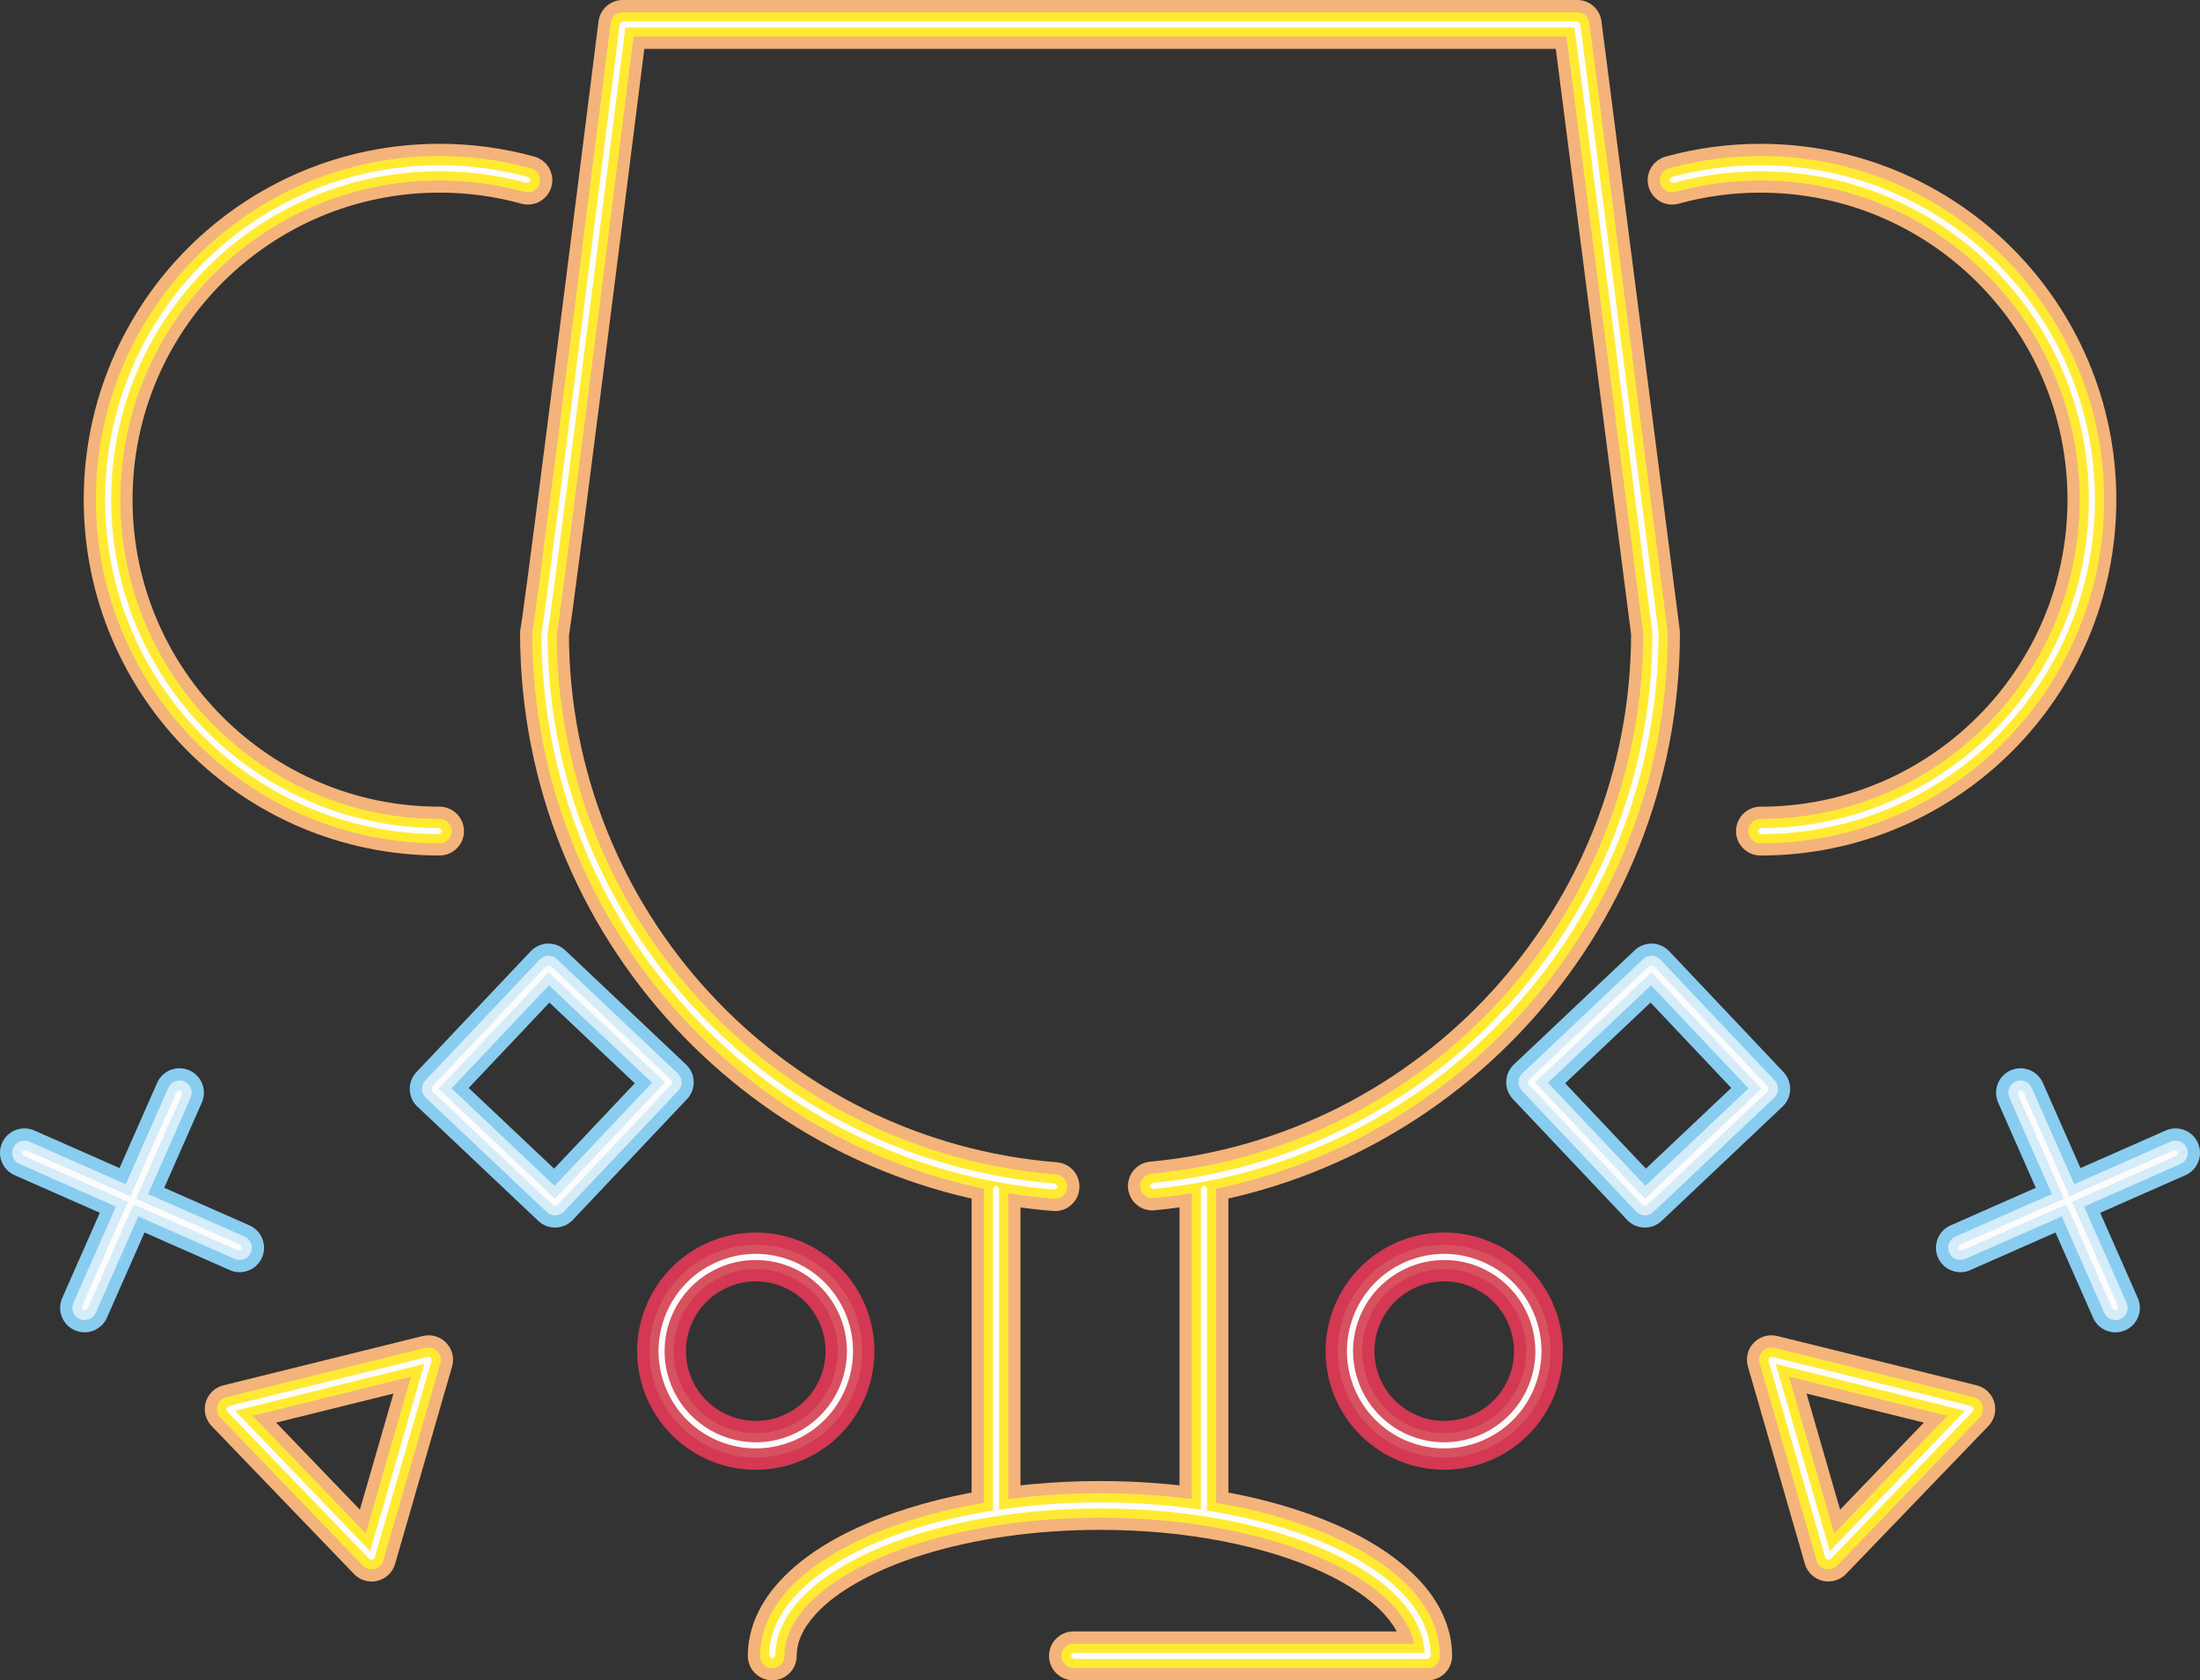 <svg xmlns="http://www.w3.org/2000/svg" width="1080" height="824.83" viewBox="0 0 1080 824.83"><rect x="0" y="0" width="1080" height="824.83" fill="#333333" stroke="none"/><g id="a"/><g id="b"><g id="c"><g id="d"><path d="M869.58 667.46l-11.52 3.32 27.97 96.9c1.19 4.11 4.48 7.28 8.64 8.31 4.16 1.03 8.55-.24 11.52-3.32l69.94-72.67c2.97-3.09 4.07-7.52 2.88-11.64-1.19-4.12-4.48-7.29-8.64-8.31l-97.91-24.23c-4.16-1.03-8.55.24-11.52 3.32-2.97 3.08-4.07 7.52-2.88 11.64l11.52-3.32-2.88 11.64 77.75 19.24-41.14 42.75-22.21-76.95-11.52 3.32-2.88 11.64 2.88-11.64z" fill="#f4b37b"/><path d="M869.58 667.46l-5.76 1.66 27.97 96.9c.59 2.06 2.24 3.64 4.32 4.16 2.08.51 4.27-.12 5.76-1.66l69.94-72.67c1.48-1.54 2.03-3.76 1.44-5.82-.59-2.06-2.24-3.64-4.32-4.16l-97.91-24.23c-2.08-.52-4.27.12-5.76 1.66-1.48 1.54-2.03 3.76-1.44 5.82l5.76-1.66-1.44 5.82 87.83 21.73-55.54 57.71-25.09-86.93-5.76 1.66-1.44 5.82 1.44-5.82z" fill="#ffea32"/><path d="M869.58 667.46 868.14 667.88 896.11 764.78 897.19 765.82 898.63 765.4 968.57 692.73 968.93 691.27 967.85 690.24 869.94 666.01 868.5 666.42 868.14 667.88 869.58 667.46 869.22 668.92 964.6 692.52 898.27 761.45 871.02 667.04 869.58 667.46 869.22 668.92 869.58 667.46z" fill="#fcfcfc"/><path d="M725.69 620.15l-4.33 11.18c13.58 5.25 21.86 18.22 21.88 31.94.0 4.11-.74 8.27-2.33 12.4-5.24 13.55-18.21 21.84-31.94 21.85-4.11.0-8.29-.74-12.38-2.33-13.58-5.24-21.87-18.22-21.88-31.94.0-4.12.74-8.28 2.33-12.35v-.03c5.26-13.58 18.24-21.87 31.96-21.89 4.11.0 8.26.74 12.36 2.33l4.35-11.17 4.34-11.18c-6.91-2.69-14.05-3.96-21.05-3.96-23.34-.01-45.34 14.14-54.3 37.19v-.03c-2.69 6.91-3.96 14.07-3.96 21.07-.01 23.34 14.14 45.34 37.2 54.3 6.88 2.67 14.02 3.94 21.04 3.94 23.34.01 45.34-14.12 54.3-37.17 2.67-6.9 3.95-14.05 3.95-21.05.01-23.34-14.13-45.35-37.19-54.3l-4.33 11.18z" fill="#d43852"/><path d="M725.69 620.15l-2.17 5.59c15.95 6.17 25.7 21.4 25.71 37.53.0 4.83-.88 9.74-2.74 14.56-6.17 15.93-21.4 25.68-37.53 25.68-4.84.0-9.75-.88-14.54-2.73-15.95-6.18-25.71-21.41-25.71-37.53.0-4.84.87-9.75 2.74-14.53 6.18-15.96 21.42-25.72 37.54-25.73 4.83.0 9.73.87 14.53 2.74l2.17-5.58 2.17-5.59c-6.21-2.41-12.6-3.56-18.88-3.55-20.93.0-40.68 12.68-48.71 33.37-2.42 6.18-3.56 12.59-3.55 18.87.0 20.94 12.68 40.68 33.37 48.71 6.19 2.4 12.58 3.54 18.87 3.54 20.93.0 40.68-12.66 48.71-33.34 2.4-6.2 3.55-12.6 3.54-18.89.0-20.94-12.67-40.69-33.36-48.71l-2.17 5.59z" fill="#d8515e"/><path d="M725.69 620.15l-.54 1.4c17.73 6.87 28.58 23.79 28.58 41.72.0 5.38-.98 10.85-3.04 16.18-6.87 17.71-23.8 28.55-41.72 28.56-5.38.0-10.85-.98-16.17-3.04-17.73-6.87-28.58-23.8-28.58-41.72.0-5.39.97-10.85 3.05-16.16 6.87-17.73 23.8-28.58 41.73-28.59 5.37.0 10.84.97 16.16 3.04l.54-1.39.54-1.4c-5.68-2.21-11.51-3.25-17.25-3.25-19.13.0-37.19 11.59-44.52 30.49-2.21 5.66-3.25 11.51-3.25 17.25.0 19.13 11.59 37.19 30.5 44.52 5.67 2.19 11.5 3.24 17.25 3.24 19.13.0 37.19-11.57 44.52-30.47 2.19-5.68 3.24-11.52 3.24-17.26.0-19.14-11.58-37.19-30.49-44.52l-.54 1.4z" fill="#fcfcfc"/><path d="M866.84 534.52l-8.24-8.71-50.62 47.85-39.62-41.91 41.91-39.61 47.85 50.62 8.71-8.24-8.24-8.71 8.24 8.71 8.71-8.24-56.09-59.33c-4.55-4.81-12.14-5.03-16.95-.48l-59.33 56.09c-4.81 4.55-5.02 12.14-.48 16.95l56.09 59.33c2.2 2.33 5.17 3.66 8.37 3.75 3.2.09 6.24-1.07 8.57-3.27l59.33-56.09c2.33-2.2 3.66-5.17 3.75-8.37.09-3.2-1.07-6.25-3.27-8.57l-8.71 8.24z" fill="#88cdf0"/><path d="M866.84 534.52l-4.12-4.36-54.98 51.96-47.85-50.62 50.63-47.85 51.97 54.98 4.36-4.12-4.12-4.36 4.12 4.36 4.36-4.12-56.09-59.33c-2.28-2.41-6.07-2.52-8.47-.24l-59.33 56.09c-2.41 2.27-2.51 6.07-.24 8.47l56.09 59.33c1.1 1.16 2.59 1.83 4.19 1.88 1.6.04 3.12-.54 4.29-1.64l59.33-56.09c1.16-1.1 1.83-2.59 1.88-4.19.04-1.6-.54-3.12-1.64-4.29l-4.36 4.12z" fill="#d5ecf9"/><path d="M866.84 534.52 865.81 533.43 807.56 588.49 753.54 531.33 810.69 477.31 865.75 535.55 866.84 534.52 865.81 533.43 866.84 534.52 867.93 533.49 811.85 474.16 809.73 474.1 750.39 530.18 750.33 532.3 806.42 591.64 807.46 592.1 808.54 591.7 867.87 535.61 868.34 534.57 867.93 533.49 866.84 534.52z" fill="#fcfcfc"/><path d="M1063.17 554.94l-105.64 46.6c-6.06 2.67-8.8 9.75-6.13 15.81 2.67 6.06 9.75 8.8 15.81 6.13l105.64-46.6c6.06-2.67 8.8-9.75 6.13-15.81-2.67-6.06-9.75-8.8-15.81-6.13" fill="#88cdf0"/><path d="M1049.46 637.19l-46.6-105.64c-2.67-6.06-9.75-8.8-15.81-6.13-6.06 2.67-8.8 9.75-6.13 15.81l46.6 105.64c2.67 6.06 9.75 8.8 15.81 6.13 6.06-2.67 8.8-9.75 6.13-15.81" fill="#88cdf0"/><path d="M1065.59 560.42l-105.64 46.6c-3.03 1.34-4.4 4.88-3.06 7.9 1.34 3.03 4.88 4.4 7.9 3.06l105.64-46.6c3.03-1.33 4.4-4.88 3.06-7.9-1.34-3.03-4.88-4.4-7.9-3.06" fill="#d5ecf9"/><path d="M1043.98 639.61l-46.6-105.64c-1.33-3.03-4.87-4.4-7.9-3.06-3.03 1.33-4.4 4.88-3.06 7.9l46.6 105.64c1.33 3.03 4.87 4.4 7.9 3.06 3.03-1.33 4.4-4.87 3.06-7.9" fill="#d5ecf9"/><path d="M1067.4 564.53 961.77 611.14 961 613.11 962.98 613.88 1068.61 567.28 1069.38 565.3 1067.4 564.53" fill="#fcfcfc"/><path d="M1039.86 641.42 993.26 535.78 991.29 535.02 990.52 536.99 1037.12 642.63 1039.1 643.4 1039.86 641.42" fill="#fcfcfc"/><path d="M210.42 667.46l-11.52-3.32-22.22 76.95-41.13-42.75 77.75-19.24-2.88-11.64-11.52-3.32 11.52 3.32-2.88-11.64-97.9 24.23c-4.16 1.03-7.45 4.2-8.64 8.31-1.19 4.11-.09 8.55 2.88 11.64l69.92 72.67c2.97 3.09 7.36 4.36 11.52 3.33 4.16-1.03 7.45-4.2 8.64-8.31l27.97-96.9c1.19-4.12.09-8.55-2.88-11.64-2.97-3.09-7.36-4.35-11.52-3.32l2.88 11.64z" fill="#f4b37b"/><path d="M210.42 667.46l-5.76-1.66-25.1 86.93-55.53-57.71 87.82-21.73-1.44-5.82-5.76-1.66 5.76 1.66-1.44-5.82-97.9 24.23c-2.08.51-3.73 2.1-4.32 4.16-.6 2.06-.04 4.27 1.44 5.82l69.92 72.67c1.48 1.54 3.68 2.18 5.76 1.66 2.08-.51 3.73-2.1 4.32-4.16l27.97-96.9c.59-2.06.04-4.27-1.44-5.82-1.48-1.54-3.68-2.18-5.76-1.66l1.44 5.82z" fill="#ffea32"/><path d="M210.42 667.46 208.98 667.04 181.73 761.45 115.4 692.52 210.78 668.92 210.42 667.46 208.98 667.04 210.42 667.46 210.06 666.01 112.17 690.24 111.09 691.27 111.44 692.73 181.37 765.4 182.81 765.82 183.89 764.78 211.86 667.88 211.5 666.42 210.06 666.01 210.42 667.46z" fill="#fcfcfc"/><path d="M354.31 620.15l-4.33-11.18c-23.06 8.95-37.21 30.95-37.2 54.3.0 7 1.27 14.15 3.96 21.07 8.95 23.04 30.95 37.17 54.29 37.16 7.01.0 14.15-1.28 21.03-3.94 23.07-8.96 37.22-30.97 37.2-54.31.0-7.02-1.28-14.16-3.95-21.04-8.96-23.06-30.97-37.2-54.31-37.19-7 0-14.16 1.27-21.06 3.96l4.36 11.17 4.36 11.17c4.07-1.59 8.23-2.32 12.34-2.33 13.72.01 26.7 8.31 31.95 21.89 1.58 4.09 2.32 8.26 2.33 12.37-.01 13.72-8.3 26.7-21.88 31.95-4.1 1.58-8.27 2.32-12.38 2.32-13.73-.01-26.7-8.3-31.94-21.86-1.6-4.11-2.33-8.27-2.34-12.38.01-13.73 8.3-26.7 21.89-31.94l-4.33-11.18z" fill="#d43852"/><path d="M354.31 620.15l-2.17-5.59c-20.69 8.03-33.37 27.77-33.37 48.71.0 6.28 1.14 12.68 3.56 18.89 8.02 20.67 27.77 33.34 48.7 33.34 6.28.0 12.68-1.15 18.87-3.54 20.7-8.03 33.38-27.78 33.37-48.71.0-6.29-1.15-12.69-3.54-18.87-8.04-20.69-27.78-33.37-48.72-33.37-6.28.0-12.68 1.14-18.88 3.55l2.18 5.59 2.18 5.58c4.78-1.86 9.68-2.73 14.52-2.74 16.12.0 31.36 9.77 37.54 25.71 1.86 4.79 2.73 9.7 2.73 14.54.0 16.13-9.76 31.36-25.71 37.53-4.8 1.85-9.72 2.73-14.55 2.73-16.13.0-31.36-9.75-37.53-25.69-1.87-4.81-2.74-9.72-2.74-14.55.0-16.13 9.76-31.36 25.71-37.53l-2.16-5.59z" fill="#d8515e"/><path d="M354.31 620.15l-.54-1.4c-18.91 7.33-30.5 25.38-30.5 44.52.0 5.74 1.04 11.58 3.25 17.26 7.33 18.9 25.38 30.48 44.51 30.47 5.74.0 11.58-1.05 17.25-3.24 18.91-7.34 30.49-25.39 30.49-44.52.0-5.75-1.04-11.59-3.24-17.25-7.34-18.9-25.4-30.5-44.53-30.49-5.74.0-11.58 1.04-17.25 3.25l.55 1.4.54 1.39c5.31-2.07 10.77-3.04 16.16-3.04 17.93.0 34.86 10.86 41.73 28.58 2.06 5.31 3.04 10.78 3.04 16.17.0 17.93-10.85 34.85-28.58 41.72-5.33 2.06-10.8 3.04-16.17 3.04-17.93.0-34.85-10.85-41.72-28.56-2.08-5.33-3.05-10.8-3.05-16.18.0-17.94 10.86-34.86 28.59-41.72l-.54-1.4z" fill="#fcfcfc"/><path d="M213.16 534.52l-8.24 8.71 59.33 56.09c2.33 2.2 5.37 3.36 8.57 3.27 3.2-.09 6.17-1.42 8.37-3.75l56.09-59.33c2.2-2.33 3.36-5.37 3.27-8.57-.09-3.2-1.42-6.18-3.75-8.37l-59.33-56.09c-4.81-4.55-12.4-4.34-16.95.48l-56.09 59.33c-4.55 4.81-4.34 12.4.48 16.95l8.24-8.71 8.71 8.24 47.85-50.62 41.91 39.62-39.61 41.91-50.62-47.85-8.23 8.71 8.71 8.24-8.71-8.24z" fill="#88cdf0"/><path d="M213.16 534.52l-4.12 4.36 59.33 56.09c1.16 1.1 2.68 1.68 4.29 1.64 1.6-.05 3.09-.71 4.19-1.88l56.09-59.33c1.1-1.17 1.68-2.68 1.64-4.29-.05-1.6-.71-3.09-1.88-4.19l-59.33-56.09c-2.41-2.27-6.2-2.17-8.47.24l-56.09 59.33c-2.28 2.4-2.17 6.2.24 8.47l4.12-4.36 4.36 4.12 51.96-54.97 50.62 47.84-47.85 50.62-54.97-51.97-4.12 4.36 4.36 4.12-4.36-4.12z" fill="#d5ecf9"/><path d="M213.16 534.52 212.13 535.61 271.46 591.7 272.54 592.1 273.58 591.64 329.67 532.3 330.08 531.23 329.61 530.18 270.27 474.1 268.15 474.16 212.07 533.49 212.13 535.61 213.16 534.52 214.25 535.55 269.31 477.3 326.46 531.33 272.43 588.49 214.19 533.43 213.16 534.52 214.25 535.55 213.16 534.52z" fill="#fcfcfc"/><path d="M7.15 576.87l105.65 46.6c6.06 2.67 13.14-.07 15.81-6.13 2.67-6.06-.07-13.14-6.13-15.81l-105.65-46.6c-6.06-2.67-13.14.07-15.81 6.13-2.67 6.06.07 13.14 6.13 15.81" fill="#88cdf0"/><path d="M52.49 646.86l46.59-105.64c2.67-6.06-.07-13.14-6.13-15.81-6.06-2.67-13.14.07-15.81 6.13l-46.59 105.64c-2.67 6.06.07 13.14 6.13 15.81 6.06 2.67 13.14-.07 15.81-6.13" fill="#88cdf0"/><path d="M9.57 571.39l105.65 46.6c3.03 1.34 6.57-.03 7.9-3.06 1.34-3.03-.03-6.57-3.06-7.9l-105.65-46.6c-3.03-1.34-6.57.03-7.9 3.06-1.34 3.03.03 6.57 3.06 7.9" fill="#d5ecf9"/><path d="M47 644.44l46.59-105.64c1.34-3.03-.03-6.57-3.06-7.9-3.03-1.34-6.57.03-7.9 3.06l-46.59 105.64c-1.34 3.03.03 6.57 3.06 7.9 3.03 1.34 6.57-.03 7.9-3.06" fill="#d5ecf9"/><path d="M11.39 567.28 117.04 613.88 119.01 613.11 118.24 611.14 12.6 564.53 10.62 565.3 11.39 567.28" fill="#fcfcfc"/><path d="M42.89 642.63 89.48 536.99 88.72 535.02 86.74 535.78 40.15 641.42 40.91 643.4 42.89 642.63" fill="#fcfcfc"/><path d="M566.81 594.1c144.69-13.52 257.85-135.24 257.87-283.44l-.1-1.53L786.17 10.46c-.77-6-5.85-10.46-11.89-10.46H305.72c-6.04.0-11.14 4.5-11.9 10.49.0.05-2.34 18.66-5.88 46.66-5.3 42-13.27 105-19.99 157.48-3.36 26.24-6.41 49.86-8.66 66.9-1.13 8.51-2.05 15.39-2.71 20.09-.33 2.35-.59 4.16-.77 5.29l-.17 1.06 5.7 1.07-5.62-1.41-.08.34 5.7 1.07-5.62-1.41 10.79 2.7-10.41-3.91-.38 1.22 10.79 2.7-10.41-3.91 11.1 4.17-10.04-6.3c-.73 1.2-.88 1.71-1.06 2.13l11.1 4.17-10.04-6.3 10.14 6.36-7.94-8.96c-1.3 1.18-1.81 2-2.21 2.6l10.14 6.36-7.94-8.96 7.94 8.97v-11.98c-4.15.05-6.71 1.93-7.94 3.01l7.94 8.97v-11.98c-3.15.0-6.24 1.28-8.47 3.51-2.23 2.23-3.51 5.32-3.51 8.48.02 149.48 115.16 272.03 261.65 283.78 6.6.53 12.38-4.39 12.91-10.99.53-6.6-4.39-12.38-10.99-12.91-134.08-10.74-239.61-123-239.59-259.88h-11.99v11.99c2.69.0 4.9-.92 6.26-1.76 2.73-1.79 3.32-3.07 3.9-3.86.95-1.58 1.02-2.08 1.21-2.55l.39-1.37.43-2.38c1.03-6.58 3.86-28.06 7.63-57.13 11.26-87.02 30.5-240.12 30.5-240.12l-11.89-1.49v11.99h458.02l37.07 288.22 11.89-1.53h-11.99c.02 135.7-103.71 247.2-236.13 259.57-6.59.62-11.44 6.46-10.82 13.05.62 6.59 6.46 11.44 13.05 10.82h0z" fill="#f4b37b"/><path d="M476.98 583.37v157.74c0 6.62 5.37 11.99 11.99 11.99s11.99-5.37 11.99-11.99V583.37c0-6.62-5.37-11.99-11.99-11.99s-11.99 5.37-11.99 11.99" fill="#f4b37b"/><path d="M579.04 583.37v157.74c0 6.62 5.37 11.99 11.99 11.99s11.99-5.37 11.99-11.99V583.37c0-6.62-5.37-11.99-11.99-11.99s-11.99 5.37-11.99 11.99" fill="#f4b37b"/><path d="M391.11 812.84c.02-6.55 2.77-13.29 9.47-20.62 9.95-10.92 28.67-21.67 53.02-29.16 24.34-7.55 54.2-12.08 86.4-12.07 42.92-.03 81.73 8.09 108.75 20.53 13.52 6.19 24.01 13.45 30.66 20.7 6.69 7.33 9.45 14.07 9.47 20.62h11.99v-11.99h-173.9c-6.62.0-11.99 5.37-11.99 11.99s5.37 11.99 11.99 11.99h173.9c3.2.0 6.21-1.25 8.47-3.51 2.27-2.27 3.51-5.27 3.51-8.48.02-13.85-6.23-26.53-15.82-36.86-14.47-15.58-36.55-27.38-63.55-35.81-27.01-8.37-59.06-13.14-93.49-13.14-45.93.03-87.56 8.44-118.76 22.72-15.6 7.17-28.66 15.82-38.29 26.24-9.59 10.33-15.84 23.02-15.82 36.86.0 6.62 5.37 11.99 11.99 11.99s11.99-5.37 11.99-11.99h0z" fill="#f4b37b"/><path d="M566.26 588.14c141.62-13.23 252.43-132.4 252.43-277.47l-.05-.76L780.23 11.22c-.39-3-2.92-5.23-5.95-5.23H305.72c-3.02.0-5.57 2.25-5.95 5.24.0.05-2.34 18.67-5.88 46.67-5.3 42-13.27 105-19.99 157.49-3.36 26.25-6.42 49.87-8.67 66.92-1.13 8.52-2.05 15.41-2.71 20.13-.33 2.36-.6 4.19-.78 5.39l-.21 1.24h0l4.97 1.25-4.8-1.8-.18.56 4.97 1.24-4.8-1.8 5.49 2.06-4.97-3.12-.52 1.06 5.49 2.06-4.97-3.12 5.07 3.18-3.96-4.47-1.1 1.3 5.07 3.18-3.96-4.47 3.97 4.48v-5.99c-2.07.02-3.35.96-3.97 1.5l3.97 4.48v-5.99c-1.58.0-3.12.64-4.24 1.75-1.12 1.12-1.75 2.66-1.75 4.24.01 146.33 112.75 266.31 256.14 277.8 3.3.27 6.18-2.2 6.45-5.49.27-3.3-2.2-6.19-5.49-6.45-137.18-10.99-245.12-125.82-245.11-265.85h-5.99v5.99c1.35.0 2.45-.46 3.13-.88 1.37-.9 1.66-1.54 1.95-1.94l.61-1.29.3-1.21c.38-2.01 1.17-7.7 2.39-16.8 8.5-63.26 35.97-281.8 35.97-281.81l-5.95-.75v5.99h463.29l37.74 293.45 5.95-.76h-6c0 138.83-106.08 252.88-241.57 265.53-3.3.31-5.72 3.23-5.41 6.53.31 3.3 3.23 5.72 6.53 5.41h0z" fill="#ffea32"/><path d="M482.97 583.37v157.74c0 3.31 2.68 5.99 6 5.99s5.99-2.68 5.99-5.99V583.37c0-3.31-2.68-5.99-5.99-5.99s-6 2.68-6 5.99" fill="#ffea32"/><path d="M585.04 583.37v157.74c0 3.31 2.68 5.99 6 5.99s5.99-2.68 5.99-5.99V583.37c0-3.31-2.68-5.99-5.99-5.99s-6 2.68-6 5.99" fill="#ffea32"/><path d="M385.12 812.84c0-8.37 3.64-16.6 11.06-24.68 11.08-12.08 30.64-23.1 55.65-30.82C476.84 749.58 507.24 745 540 745c43.67-.02 83.19 8.18 111.25 21.08 14.04 6.43 25.17 14.04 32.57 22.08 7.42 8.08 11.05 16.31 11.06 24.68h6v-5.99h-173.9c-3.31.0-5.99 2.68-5.99 5.99s2.68 6 5.99 6h173.9c1.6.0 3.1-.63 4.24-1.76 1.13-1.13 1.75-2.64 1.75-4.24.0-12.02-5.36-23.22-14.23-32.8-13.34-14.42-34.58-25.95-60.92-34.15-26.34-8.16-57.85-12.87-91.72-12.88-45.18.02-86.1 8.35-116.26 22.17-15.08 6.93-27.5 15.22-36.39 24.85-8.86 9.58-14.24 20.78-14.23 32.8.0 3.31 2.68 6 6 6s5.99-2.68 5.99-6h0z" fill="#ffea32"/><path d="M565.83 583.66c139.32-13.01 248.36-130.27 248.36-272.99v-.19L775.77 11.8l-1.48-1.31H305.72l-1.49 1.31s-2.34 18.67-5.88 46.67c-5.3 42-13.27 105.01-19.99 157.51-3.36 26.25-6.41 49.88-8.67 66.93-1.13 8.53-2.05 15.42-2.72 20.17-.33 2.37-.6 4.22-.79 5.45l-.23 1.38-.06.27.61.15-.59-.22-.02.07.61.15-.59-.22 1.28.48-1.16-.73-.12.25 1.28.48-1.16-.73 1.26.79v-1.48l-1.26.69 1.26.79v-1.48l-1.06.44-.44 1.06c0 143.97 110.94 262.02 252 273.32l1.61-1.37-1.37-1.61c-139.51-11.18-249.25-127.94-249.25-270.33h-1.5v1.5l1.13-.51.35-.67c.27-1.04.97-6.05 2.14-14.67 8.1-59.91 36.28-284.14 36.28-284.14l-1.48-.19v1.5h467.24l38.25 297.37 1.49-.19h-1.5c0 141.17-107.86 257.14-245.64 270.01l-1.35 1.63 1.63 1.35h0z" fill="#fcfcfc"/><path d="M487.47 583.37V741.1l1.5 1.5L490.46 741.1V583.37L488.97 581.87l-1.5 1.5" fill="#fcfcfc"/><path d="M589.53 583.37V741.1l1.5 1.5 1.5-1.5V583.37l-1.5-1.5-1.5 1.5" fill="#fcfcfc"/><path d="M380.62 812.84c-.06-19.41 17.33-37.59 46.25-50.85 28.85-13.25 68.9-21.49 113.13-21.49 44.23.0 84.28 8.24 113.13 21.49 28.91 13.26 46.31 31.44 46.24 50.85h1.5v-1.5h-173.9l-1.5 1.5 1.5 1.5h173.9l1.06-.44.44-1.06c-.06-21.37-18.68-40.11-47.99-53.57-29.37-13.47-69.77-21.76-114.38-21.76-44.61.0-85.01 8.28-114.38 21.76-29.31 13.47-47.93 32.2-47.99 53.57l1.5 1.5 1.5-1.5h0z" fill="#fcfcfc"/><path d="M824.05 99.99c12.79-3.53 26.25-5.42 40.18-5.42 41.66.0 79.26 16.85 106.57 44.15 27.29 27.31 44.14 64.91 44.15 106.57.0 41.66-16.85 79.26-44.15 106.56-27.31 27.29-64.91 44.13-106.57 44.14-6.62.0-11.99 5.37-11.99 11.99s5.37 11.99 11.99 11.99c96.48-.01 174.69-78.2 174.69-174.68.0-96.48-78.21-174.69-174.69-174.69-16.11.0-31.72 2.19-46.55 6.28-6.39 1.76-10.14 8.36-8.37 14.75 1.76 6.38 8.36 10.13 14.75 8.37h0z" fill="#f4b37b"/><path d="M822.45 94.21c13.3-3.67 27.3-5.63 41.77-5.63 43.29.0 82.43 17.53 110.81 45.9 28.37 28.38 45.9 67.52 45.9 110.81.0 43.29-17.53 82.43-45.9 110.8-28.38 28.37-67.52 45.89-110.81 45.9-3.31.0-5.99 2.68-5.99 6s2.68 5.99 5.99 5.99c93.17.0 168.69-75.52 168.7-168.69.0-93.17-75.53-168.7-168.7-168.7-15.56.0-30.64 2.12-44.96 6.06-3.2.88-5.07 4.18-4.18 7.38.88 3.19 4.18 5.06 7.38 4.18h0z" fill="#ffea32"/><path d="M821.26 89.88c13.69-3.77 28.08-5.8 42.97-5.8 44.52.0 84.81 18.04 113.99 47.22 29.18 29.18 47.22 69.47 47.22 113.99s-18.04 84.81-47.22 113.98c-29.17 29.17-69.47 47.21-113.99 47.21l-1.5 1.5 1.5 1.5c90.69.0 164.2-73.51 164.2-164.19s-73.52-164.2-164.2-164.2c-15.16.0-29.83 2.06-43.77 5.9l-1.04 1.85 1.85 1.04h0z" fill="#fcfcfc"/><path d="M262.33 76.87c-14.82-4.09-30.45-6.28-46.55-6.28-96.48.0-174.68 78.21-174.68 174.69.0 96.48 78.2 174.67 174.68 174.68 6.62.0 11.99-5.37 11.99-11.99s-5.37-11.99-11.99-11.99c-41.66.0-79.26-16.85-106.57-44.14-27.29-27.31-44.13-64.91-44.14-106.56.0-41.66 16.85-79.26 44.14-106.57 27.31-27.29 64.91-44.14 106.57-44.15 13.93.0 27.4 1.89 40.18 5.42 6.38 1.76 12.98-1.98 14.74-8.36 1.76-6.38-1.99-12.98-8.37-14.74h0z" fill="#f4b37b"/><path d="M260.74 82.65c-14.31-3.95-29.4-6.06-44.96-6.06-93.17.0-168.68 75.53-168.69 168.7.0 93.17 75.52 168.68 168.69 168.68 3.31.0 5.99-2.68 5.99-5.99s-2.68-5.99-5.99-5.99c-43.3.0-82.43-17.53-110.81-45.9-28.36-28.38-45.89-67.51-45.89-110.8.0-43.3 17.53-82.44 45.9-110.81 28.37-28.37 67.51-45.9 110.8-45.9 14.48.0 28.48 1.97 41.77 5.63 3.19.88 6.49-.99 7.37-4.18.88-3.19-.99-6.49-4.18-7.37h0z" fill="#ffea32"/><path d="M259.54 86.99c-13.93-3.84-28.61-5.9-43.77-5.9-90.69.0-164.19 73.51-164.19 164.2s73.5 164.19 164.19 164.19l1.5-1.5-1.5-1.5c-44.52.0-84.81-18.04-113.98-47.22-29.17-29.17-47.21-69.46-47.21-113.98s18.04-84.81 47.21-113.99c29.17-29.17 69.46-47.22 113.98-47.22 14.88.0 29.29 2.02 42.97 5.8l1.84-1.04-1.04-1.85h0z" fill="#fcfcfc"/></g></g></g></svg>